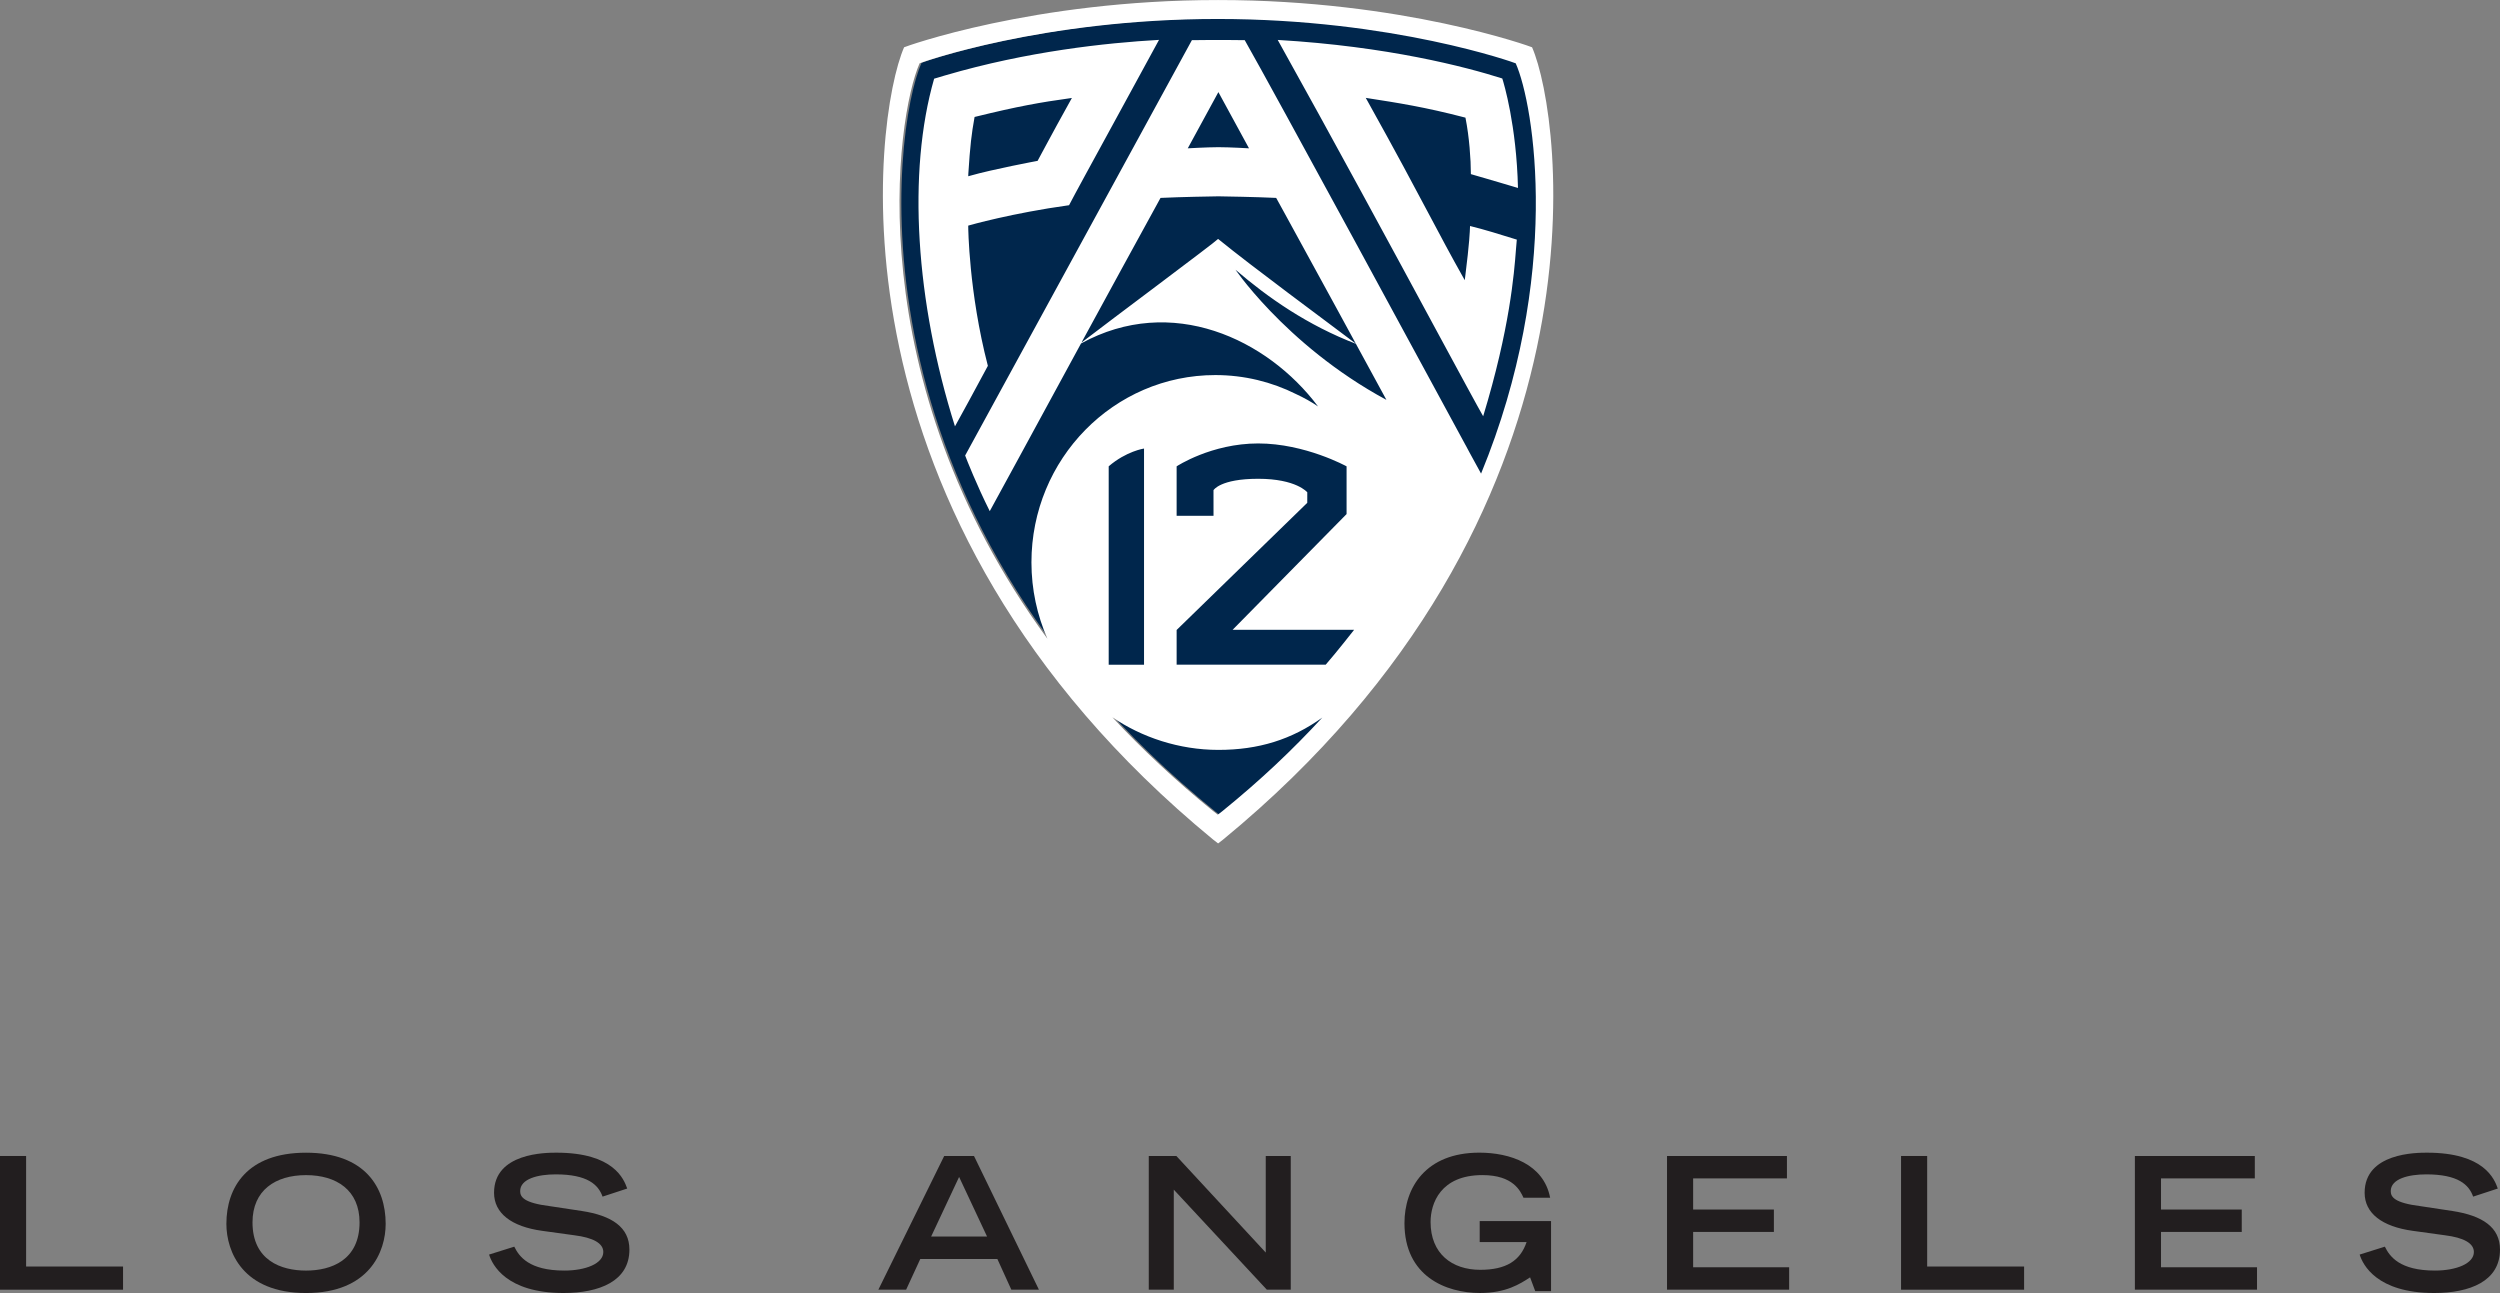 <svg width="491.8pt" height="254.36pt" version="1.1" viewBox="0 0 491.8 254.36" xmlns="http://www.w3.org/2000/svg">
 <rect x="0" y="0" width="491.8" height="254.36" fill="#808080" stroke="none"/>
 <g transform="matrix(10.193 0 0 10.193 169.92 -.932)">
  <path d="m12.646 1.304c-0.011-0.008-2.369-0.857-5.765-0.857h-0.001c-3.396 0-5.754 0.849-5.765 0.857-0.558 1.258-1.566 8.575 5.672 14.452l0.093 0.072 5.655e-4 -4.24e-4 1.414e-4 4.24e-4 0.093-0.072c7.238-5.877 6.23-13.195 5.672-14.452" fill="#00264c"/>
  <path d="m12.898 1.004c0.586 1.338 1.646 9.034-5.961 15.289l-0.098 0.076h-7.776e-4l-0.098-0.076c-7.607-6.255-6.548-13.951-5.962-15.289 0.012-0.009 2.49-0.912 6.059-0.912h0.002c3.568 0 6.047 0.904 6.059 0.912zm-6.645 1.95s0.364-0.021 0.591-0.022c0.228 4.242e-4 0.591 0.022 0.591 0.022l-0.591-1.085zm0.672 12.789c0.742-0.603 1.348-1.178 1.925-1.803-0.592 0.425-1.231 0.624-2.006 0.624-0.759 0-1.483-0.244-2.046-0.63 0.565 0.607 1.22 1.223 1.941 1.808l0.093 0.072 2.827e-4 -7.07e-4 3.535e-4 7.07e-4zm-0.086-11.04c0.686 0.558 2.045 1.557 2.664 2.026-0.936-0.36-1.692-0.885-2.328-1.431-0.1-0.148 0.92 1.436 2.912 2.511-0.6-1.104-1.333-2.451-1.971-3.613-0.05-0.092-0.1-0.183-0.15-0.273l-0.007-0.012-0.013-7.069e-4h-2.121e-4c-0.384-0.018-0.957-0.028-1.102-0.03-0.145 0.002-0.718 0.012-1.102 0.03l-0.014 7.069e-4 -0.007 0.012c-0.474 0.863-1.014 1.852-1.519 2.78 0.532-0.41 2.576-1.933 2.635-1.999zm-5.761-3.391c-0.454 1.026-1.209 6.09 2.467 11.108-0.198-0.451-0.309-0.949-0.309-1.475 0-1.997 1.589-3.615 3.549-3.615 0.559 0 1.088 0.132 1.558 0.367 0.151 0.07 0.294 0.149 0.422 0.237-0.005-0.003-0.009-0.004 0.002 0.001 0.012 0.006 0.006 0.002-4.948e-4 -4.242e-4 -0.979-1.304-2.828-2.174-4.574-1.214-0.449 0.826-0.87 1.601-1.19 2.189-0.277 0.51-0.503 0.923-0.571 1.047-0.254-0.508-0.443-0.989-0.475-1.074l4.376-8.016c0.031-0.002 0.133-0.003 0.304-0.003l0.206 2.8277e-4 0.206-2.8277e-4c0.171 0 0.273 8.4831e-4 0.304 0.003 0.517 0.905 3.719 6.812 4.261 7.814 0.002 0.003 0.004 0.007 0.006 0.01 0.035 0.065 0.058 0.108 0.067 0.126v7.07e-5l0.227 0.415c1.568-3.812 1.026-7.112 0.669-7.918-0.011-0.008-2.364-0.856-5.752-0.856h-0.001c-3.388 0-5.742 0.847-5.753 0.856zm0.467 0.242 0.035-0.01c1.572-0.461 3.1-0.626 4.118-0.683-0.255 0.47-0.569 1.046-0.874 1.603-0.418 0.765-0.78 1.427-0.862 1.588-1.099 0.152-1.921 0.386-1.929 0.389l-0.017 0.005v0.018c0 0.01 0.009 1.263 0.379 2.688-0.231 0.43-0.543 1.006-0.635 1.168-0.761-2.412-0.921-4.904-0.402-6.71 0.019-0.006 0.066-0.02 0.188-0.056zm0.473 1.904-0.002 0.035 0.033-0.009c0.436-0.125 1.287-0.285 1.295-0.286l0.011-0.002 0.005-0.01c0.074-0.135 0.131-0.242 0.182-0.338 0.131-0.243 0.226-0.418 0.451-0.823l0.024-0.043-0.048 0.007c-0.546 0.075-0.996 0.154-1.815 0.356l-0.015 0.004-0.003 0.015c-0.055 0.307-0.083 0.527-0.119 1.095zm10.569 1.448c-0.035 0.459-0.118 1.527-0.633 3.219-0.096-0.166-0.446-0.812-0.908-1.667-0.804-1.489-2.018-3.732-3.057-5.596 2.123 0.125 3.622 0.518 4.334 0.744 0.03 0.092 0.274 0.902 0.303 2.113-0.124-0.037-0.584-0.174-0.909-0.267-7e-5 -0.285-0.032-0.722-0.102-1.075l-0.003-0.015-0.015-0.004c-0.769-0.201-1.299-0.283-1.86-0.37l-0.049-0.008 0.024 0.043c0.57 1.023 0.921 1.685 1.203 2.216 0.223 0.42 0.415 0.782 0.648 1.196l0.036 0.064 0.009-0.073c0.082-0.65 0.089-0.871 0.092-0.955 7e-5 -0.007 7e-5 -0.013 4.24e-4 -0.018 0.269 0.066 0.593 0.166 0.903 0.263-0.005 0.045-0.01 0.106-0.016 0.186zm-7.86 8.014h0.682v-4.172s-0.341 0.05-0.682 0.343zm4.737-0.674-2.345-2.83e-4 2.199-2.233v-0.921s-0.8-0.442-1.706-0.442c-0.905 0-1.574 0.442-1.574 0.442v0.954h0.712l-4.242e-4 -0.494s0.127-0.22 0.863-0.22c0.736 0 0.947 0.261 0.947 0.261l-4.241e-4 0.203-2.521 2.454v0.67h2.877c0.219-0.251 0.549-0.674 0.549-0.674z" fill="#fff"/>
 </g>
 <g transform="translate(-4.175 -339.48)" fill="#221e1f">
  <path d="m4.175 593.19h24.206v-4.559h-19.068v-21.745h-5.138z"/>
  <path d="m64.377 589.43c-4.921 0-10.529-2.026-10.529-9.48 0-6.332 4.523-9.299 10.529-9.299 6.006 0 10.529 2.967 10.529 9.299 0 7.454-5.608 9.48-10.529 9.48zm-15.667-9.19c0 5.463 3.22 13.604 15.667 13.604 12.447 0 15.667-8.141 15.667-13.604 0-7.2-4.088-14.002-15.667-14.002-11.578 0-15.667 6.802-15.667 14.002z"/>
  <path d="m127.56 573.29c-0.651-1.809-2.605-7.056-13.93-7.056-2.026 0-12.266 0-12.266 7.888 0 4.016 3.401 6.657 9.48 7.49l6.296 0.868c3.763 0.47 5.717 1.592 5.717 3.293 0 2.279-3.474 3.654-7.671 3.654-6.947 0-8.901-2.786-9.841-4.704l-4.957 1.556c0.615 1.99 3.365 7.562 14.654 7.562 7.019 0 12.953-2.316 12.953-8.539 0-4.414-3.474-6.694-9.371-7.598l-6.223-0.941c-5.246-0.651-5.898-1.845-5.898-2.967 0-2.424 3.51-3.293 6.983-3.293 6.26 0 8.394 2.026 9.226 4.378z"/>
  <path d="m187.35 582.73 5.5-11.723 5.5 11.723zm-10.384 10.457h5.463l2.786-6.042h15.16l2.75 6.042h5.427l-12.772-26.304h-5.862z"/>
  <path d="m230.16 593.19h4.921v-19.683l18.308 19.683h4.704v-26.304h-4.921v18.995l-17.584-18.995h-5.427z"/>
  <path d="m295.26 579.69v4.125h9.226c-1.23 3.691-4.052 5.463-9.118 5.463-5.572 0-9.769-3.184-9.769-9.407 0-3.654 1.954-9.226 10.203-9.226 6.042 0 7.454 3.112 8.069 4.45h5.246c-1.266-6.621-7.888-8.865-13.93-8.865-10.493 0-14.726 6.838-14.726 13.858 0 10.457 8.141 13.749 14.871 13.749 5.102 0 7.851-1.773 9.841-3.075l1.013 2.714h3.112v-13.785z"/>
  <path d="m332.11 593.19h24.025v-4.414h-18.887v-6.947h15.884v-4.414h-15.884v-6.115h18.453v-4.414h-23.591z"/>
  <path d="m378.15 593.19h24.206v-4.559h-19.068v-21.745h-5.138z"/>
  <path d="m424.15 593.19h24.025v-4.414h-18.887v-6.947h15.884v-4.414h-15.884v-6.115h18.453v-4.414h-23.591z"/>
  <path d="m495.54 573.29c-0.651-1.809-2.605-7.056-13.93-7.056-2.026 0-12.266 0-12.266 7.888 0 4.016 3.401 6.657 9.48 7.49l6.296 0.868c3.763 0.47 5.717 1.592 5.717 3.293 0 2.279-3.474 3.654-7.671 3.654-6.947 0-8.901-2.786-9.841-4.704l-4.957 1.556c0.615 1.99 3.365 7.562 14.654 7.562 7.019 0 12.953-2.316 12.953-8.539 0-4.414-3.474-6.694-9.371-7.598l-6.223-0.941c-5.246-0.651-5.898-1.845-5.898-2.967 0-2.424 3.51-3.293 6.983-3.293 6.26 0 8.394 2.026 9.226 4.378z"/>
 </g>
</svg>
